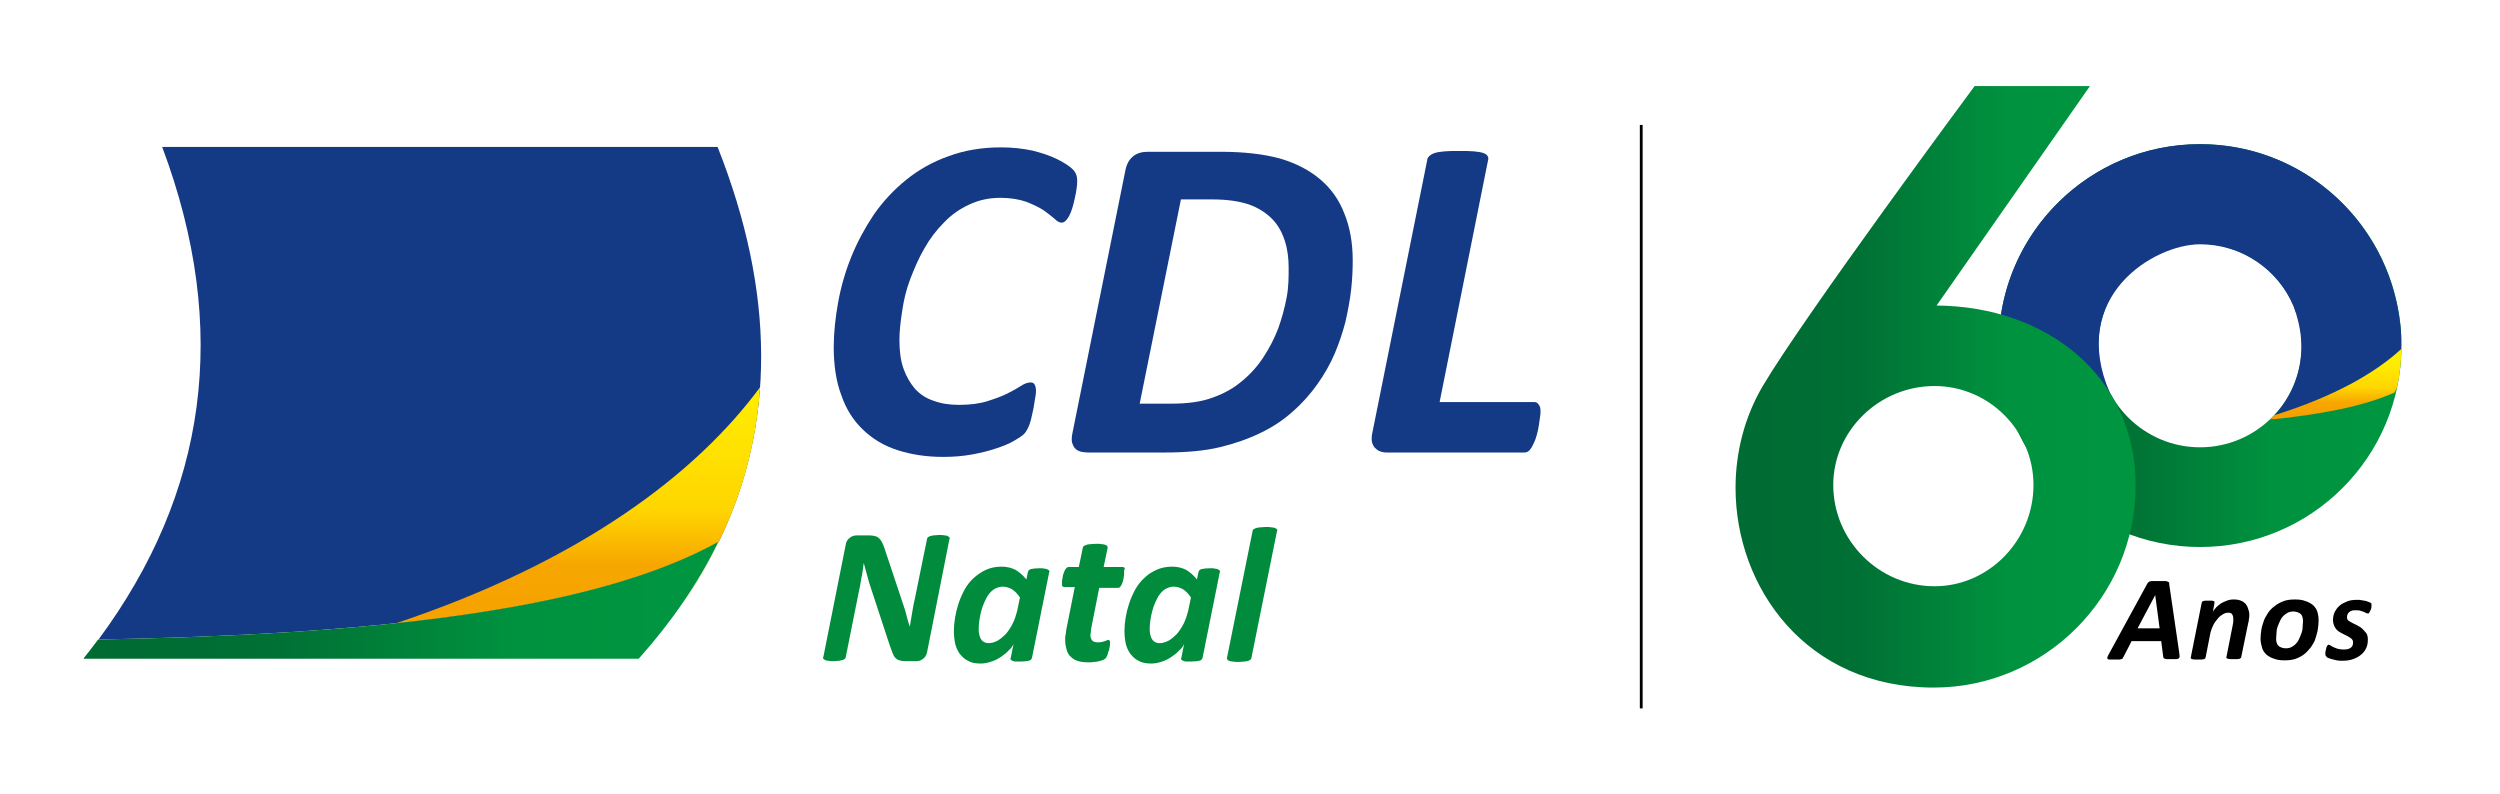 <?xml version="1.0" encoding="utf-8"?>
<!-- Generator: Adobe Illustrator 24.3.0, SVG Export Plug-In . SVG Version: 6.00 Build 0)  -->
<svg version="1.1" id="Layer_1" xmlns="http://www.w3.org/2000/svg" xmlns:xlink="http://www.w3.org/1999/xlink" x="0px" y="0px"
	 viewBox="0 0 624.3 198.4" style="enable-background:new 0 0 624.3 198.4;" xml:space="preserve">
<style type="text/css">
	.st0{fill:#143A85;}
	.st1{fill-rule:evenodd;clip-rule:evenodd;fill:#143A85;}
	.st2{clip-path:url(#SVGID_4_);fill:url(#SVGID_5_);}
	.st3{clip-path:url(#SVGID_7_);fill:url(#SVGID_8_);}
	.st4{fill:#008C3C;}
	.st5{fill:url(#SVGID_9_);}
	.st6{fill:url(#SVGID_10_);}
	.st7{fill:url(#SVGID_11_);}
	.st8{fill:url(#SVGID_12_);}
	.st9{fill:url(#SVGID_13_);}
</style>
<g>
	<g>
		<g>
			<g>
				<path class="st0" d="M269,45.2c0,1.1-0.2,2.5-0.6,4.3c-0.4,1.8-0.8,3.3-1.4,4.4c-0.6,1.1-1.2,1.7-1.9,1.7c-0.5,0-1.1-0.3-1.8-1
					c-0.7-0.6-1.6-1.3-2.7-2.1c-1.1-0.7-2.5-1.4-4.3-2.1c-1.7-0.6-3.9-1-6.5-1c-2.9,0-5.5,0.6-7.8,1.7c-2.4,1.1-4.5,2.6-6.3,4.5
					c-1.9,1.9-3.5,4-4.9,6.5c-1.4,2.4-2.5,5-3.5,7.6s-1.6,5.2-2,7.9c-0.4,2.6-0.7,5-0.7,7.3c0,2.7,0.3,5.1,1,7.1s1.7,3.7,2.9,5.1
					c1.3,1.4,2.8,2.4,4.7,3c1.9,0.7,3.9,1,6.3,1c2.7,0,5.1-0.3,7-0.9s3.6-1.2,5-1.9c1.4-0.7,2.5-1.3,3.4-1.9s1.7-0.9,2.5-0.9
					c0.5,0,0.8,0.2,1,0.6s0.3,0.9,0.3,1.5c0,0.3,0,0.7-0.1,1.2s-0.2,1.2-0.3,1.8c-0.1,0.7-0.2,1.4-0.4,2.2c-0.2,0.8-0.3,1.5-0.5,2.2
					s-0.4,1.3-0.7,1.9c-0.3,0.6-0.6,1.1-1,1.5s-1.3,1-2.5,1.7s-2.7,1.3-4.5,1.9s-3.8,1.1-6,1.5s-4.6,0.6-7.2,0.6
					c-4.2,0-8-0.6-11.4-1.7s-6.2-2.8-8.6-5.1c-2.4-2.3-4.2-5.1-5.4-8.6c-1.3-3.4-1.9-7.5-1.9-12c0-3.6,0.4-7.3,1.1-11.2
					c0.7-3.9,1.8-7.7,3.3-11.4c1.5-3.7,3.4-7.2,5.6-10.5c2.3-3.3,5-6.2,8.1-8.7s6.6-4.5,10.6-5.9c4-1.5,8.4-2.2,13.2-2.2
					c2.7,0,5.3,0.3,7.7,0.8c2.4,0.6,4.5,1.3,6.3,2.2c1.8,0.9,3.1,1.8,3.8,2.5C268.7,43.1,269,44,269,45.2z"/>
				<path class="st0" d="M337.8,65c0,2.3-0.1,4.8-0.4,7.4c-0.3,2.6-0.8,5.2-1.4,7.9c-0.7,2.7-1.6,5.4-2.7,8
					c-1.1,2.6-2.6,5.2-4.3,7.6s-3.7,4.7-6.1,6.8c-2.3,2.1-5,3.9-8.1,5.4s-6.5,2.7-10.3,3.6s-8.4,1.3-13.7,1.3h-19.1
					c-0.6,0-1.2-0.1-1.8-0.2c-0.6-0.2-1-0.4-1.4-0.8s-0.6-0.9-0.8-1.5c-0.1-0.6-0.1-1.4,0.1-2.3L281,42.7c0.3-1.7,1-2.9,2-3.7
					s2.3-1.1,3.7-1.1h18.1c5.9,0,10.9,0.6,14.9,1.7c4,1.2,7.3,2.9,10,5.2s4.7,5.1,6,8.5C337.1,56.7,337.8,60.6,337.8,65z
					 M321.8,66.8c0-2.4-0.3-4.7-1-6.8s-1.7-3.9-3.2-5.4s-3.4-2.7-5.6-3.5c-2.3-0.8-5.4-1.3-9.2-1.3h-7.9l-10.3,51h8
					c4.1,0,7.5-0.5,10.2-1.5c2.8-1,5.2-2.3,7.3-4.1c2.1-1.7,3.9-3.7,5.4-6s2.7-4.6,3.7-7.2c0.9-2.5,1.6-5.1,2.1-7.7
					S321.8,69.3,321.8,66.8z"/>
				<path class="st0" d="M384.7,102.7c0,0.3,0,0.7-0.1,1.3s-0.2,1.3-0.3,2.1c-0.1,0.8-0.3,1.6-0.5,2.4s-0.5,1.6-0.8,2.2
					c-0.3,0.7-0.6,1.2-1,1.7c-0.4,0.4-0.8,0.6-1.3,0.6h-34.4c-0.6,0-1.2-0.1-1.7-0.3c-0.5-0.2-0.9-0.5-1.3-0.9
					c-0.3-0.4-0.6-0.9-0.7-1.5s-0.1-1.3,0.1-2.2L356.4,40c0-0.4,0.2-0.7,0.5-1s0.8-0.6,1.4-0.8c0.6-0.2,1.4-0.3,2.4-0.4
					s2.2-0.1,3.7-0.1s2.7,0,3.7,0.1s1.7,0.2,2.3,0.4c0.5,0.2,0.9,0.4,1.1,0.8c0.2,0.3,0.2,0.7,0.1,1l-12.1,60.4h23.6
					c0.5,0,0.9,0.2,1.1,0.6C384.6,101.4,384.7,102,384.7,102.7z"/>
			</g>
			<path class="st1" d="M179.5,135.3c14.2-29.3,14.1-62.2-0.3-98.6H40.5c17.1,45.6,11.1,86.5-15.9,123
				C90.7,158.5,147.8,152.9,179.5,135.3"/>
			<g>
				<g>
					<g>
						<defs>
							<rect id="SVGID_1_" x="45.9" y="40.5" width="138.5" height="75.2"/>
						</defs>
						<clipPath id="SVGID_2_">
							<use xlink:href="#SVGID_1_"  style="overflow:visible;"/>
						</clipPath>
					</g>
				</g>
			</g>
			<g>
				<g>
					<defs>
						<path id="SVGID_3_" d="M98.7,155.7c33.7-3.6,61.8-9.8,80.8-20.4c-2.8,5.7-6.1,11.3-9.9,16.8c12.1-17.2,18.9-35.6,20.2-55.4
							C174.1,118,145.5,140.1,98.7,155.7"/>
					</defs>
					<clipPath id="SVGID_4_">
						<use xlink:href="#SVGID_3_"  style="overflow:visible;"/>
					</clipPath>
					
						<linearGradient id="SVGID_5_" gradientUnits="userSpaceOnUse" x1="1197.211" y1="-140.417" x2="1198.977" y2="-140.417" gradientTransform="matrix(0 -38.451 69.763 0 9940.184 46198.957)">
						<stop  offset="0" style="stop-color:#F59E00"/>
						<stop  offset="0.35" style="stop-color:#F7A600"/>
						<stop  offset="0.56" style="stop-color:#FFD600"/>
						<stop  offset="1" style="stop-color:#FFED00"/>
					</linearGradient>
					<rect x="98.7" y="96.6" class="st2" width="91.1" height="59.1"/>
				</g>
			</g>
			<g>
				<g>
					<defs>
						<path id="SVGID_6_" d="M24.5,159.7c-1.2,1.6-2.4,3.2-3.7,4.8h138.7c8.3-9.3,15-19.1,19.9-29.2
							C147.8,152.9,90.7,158.5,24.5,159.7"/>
					</defs>
					<clipPath id="SVGID_7_">
						<use xlink:href="#SVGID_6_"  style="overflow:visible;"/>
					</clipPath>
					
						<linearGradient id="SVGID_8_" gradientUnits="userSpaceOnUse" x1="1184.816" y1="-120.121" x2="1186.583" y2="-120.121" gradientTransform="matrix(89.792 0 0 16.551 -106366.484 2138.006)">
						<stop  offset="0" style="stop-color:#006B33"/>
						<stop  offset="0.3" style="stop-color:#007034"/>
						<stop  offset="0.68" style="stop-color:#00923F"/>
						<stop  offset="1" style="stop-color:#009640"/>
					</linearGradient>
					<rect x="20.9" y="135.3" class="st3" width="158.6" height="29.2"/>
				</g>
			</g>
			<g>
				<path class="st4" d="M231.5,162.9c-0.1,0.4-0.2,0.7-0.4,1c-0.2,0.3-0.4,0.5-0.7,0.7s-0.5,0.3-0.8,0.4c-0.3,0.1-0.6,0.1-0.9,0.1
					H226c-0.6,0-1.1-0.1-1.4-0.2c-0.4-0.1-0.7-0.3-1-0.6s-0.5-0.7-0.7-1.2s-0.4-1.1-0.7-1.9l-4.6-14c-0.4-1.1-0.7-2.2-1-3.3
					s-0.6-2.2-0.9-3.3l0,0c-0.2,1.3-0.3,2.5-0.6,3.8c-0.2,1.2-0.4,2.5-0.7,3.7l-3.2,16c0,0.2-0.1,0.3-0.2,0.4
					c-0.1,0.1-0.3,0.2-0.5,0.3s-0.6,0.1-0.9,0.2c-0.4,0-0.8,0.1-1.4,0.1s-1,0-1.4-0.1c-0.4,0-0.6-0.1-0.8-0.2
					c-0.2-0.1-0.3-0.2-0.4-0.3s-0.1-0.3,0-0.4l5.6-28.1c0.1-0.8,0.5-1.3,1-1.7s1.1-0.6,1.7-0.6h3.3c0.5,0,1,0.1,1.4,0.2
					c0.4,0.1,0.7,0.3,1,0.6s0.5,0.6,0.7,1s0.4,0.9,0.6,1.5l4.7,14.1c0.3,0.9,0.6,1.8,0.8,2.7c0.2,0.9,0.5,1.8,0.8,2.7l0,0
					c0.2-1.2,0.4-2.3,0.6-3.6c0.2-1.2,0.4-2.4,0.7-3.6l3-14.7c0-0.2,0.1-0.3,0.2-0.4c0.1-0.1,0.3-0.2,0.5-0.3s0.5-0.1,0.9-0.2
					c0.4,0,0.8-0.1,1.4-0.1s1,0,1.4,0.1c0.4,0,0.7,0.1,0.8,0.2c0.2,0.1,0.3,0.2,0.4,0.3s0.1,0.3,0,0.4L231.5,162.9z"/>
				<path class="st4" d="M257.7,164.3c-0.1,0.3-0.3,0.6-0.8,0.7c-0.4,0.1-1.2,0.2-2.1,0.2c-0.5,0-0.9,0-1.2,0
					c-0.3,0-0.6-0.1-0.8-0.2c-0.2-0.1-0.3-0.2-0.4-0.3s-0.1-0.3,0-0.4l0.7-3.5c-0.2,0.5-0.6,1.1-1.2,1.6c-0.5,0.6-1.2,1.1-1.9,1.6
					c-0.7,0.5-1.5,0.9-2.4,1.2s-1.8,0.5-2.7,0.5c-1.3,0-2.4-0.2-3.2-0.7c-0.9-0.4-1.5-1.1-2.1-1.8c-0.5-0.8-0.9-1.6-1.1-2.6
					s-0.3-2-0.3-3.1c0-1,0.1-2.1,0.3-3.3c0.2-1.2,0.5-2.4,0.9-3.6c0.4-1.2,0.9-2.3,1.5-3.4c0.6-1.1,1.4-2.1,2.3-2.9s1.9-1.5,3-2
					s2.4-0.8,3.9-0.8c1.3,0,2.5,0.3,3.5,0.8c1,0.6,1.9,1.4,2.7,2.4l0.4-1.9c0.1-0.3,0.3-0.6,0.8-0.7c0.4-0.1,1.2-0.2,2.1-0.2
					c0.5,0,0.9,0,1.2,0.1c0.3,0,0.6,0.1,0.8,0.2c0.2,0.1,0.3,0.2,0.4,0.3s0.1,0.3,0,0.4L257.7,164.3z M254.7,149.2
					c-0.6-0.9-1.2-1.5-1.9-2c-0.7-0.4-1.5-0.7-2.4-0.7c-0.7,0-1.3,0.2-1.9,0.5s-1.1,0.8-1.5,1.3s-0.8,1.2-1.1,1.9
					c-0.3,0.7-0.6,1.4-0.8,2.2c-0.2,0.8-0.4,1.5-0.5,2.3s-0.2,1.5-0.2,2.2c0,0.5,0,0.9,0.1,1.4c0.1,0.4,0.2,0.8,0.4,1.2
					c0.2,0.3,0.4,0.6,0.8,0.8c0.3,0.2,0.7,0.3,1.2,0.3c0.7,0,1.4-0.2,2.2-0.6c0.7-0.4,1.4-1,2.1-1.7c0.6-0.7,1.2-1.6,1.7-2.6
					s0.8-2,1.1-3.1L254.7,149.2z"/>
				<path class="st4" d="M280.7,142.9c0,0.2,0,0.4,0,0.6c0,0.2-0.1,0.5-0.1,0.8c-0.1,0.3-0.1,0.6-0.2,0.9c-0.1,0.3-0.2,0.6-0.3,0.8
					s-0.3,0.4-0.4,0.6c-0.2,0.2-0.3,0.2-0.5,0.2h-4.7l-2,10.1c0,0.2-0.1,0.5-0.1,0.9c0,0.3-0.1,0.6-0.1,0.8c0,0.6,0.2,1.1,0.5,1.4
					s0.8,0.4,1.4,0.4c0.4,0,0.7,0,1-0.1s0.5-0.1,0.7-0.2c0.2-0.1,0.4-0.1,0.5-0.2c0.1-0.1,0.3-0.1,0.4-0.1c0.1,0,0.2,0.1,0.3,0.2
					c0.1,0.1,0.1,0.3,0.1,0.6s0,0.6-0.1,1s-0.1,0.8-0.3,1.1c-0.1,0.4-0.2,0.7-0.3,1s-0.3,0.5-0.4,0.7c-0.1,0.1-0.4,0.3-0.6,0.4
					c-0.3,0.1-0.6,0.2-1,0.3s-0.8,0.2-1.3,0.2c-0.4,0.1-0.9,0.1-1.4,0.1c-1,0-1.8-0.1-2.5-0.3s-1.3-0.5-1.8-1
					c-0.5-0.4-0.9-1-1.1-1.7c-0.2-0.7-0.4-1.5-0.4-2.5c0-0.2,0-0.4,0-0.6c0-0.2,0-0.5,0.1-0.7c0-0.3,0.1-0.5,0.1-0.8
					s0.1-0.5,0.1-0.7l2.1-10.5h-2.6c-0.2,0-0.4-0.1-0.5-0.2c-0.1-0.1-0.1-0.4-0.1-0.8c0-0.3,0-0.6,0.1-1.1c0.1-0.4,0.1-0.9,0.3-1.3
					c0.1-0.4,0.3-0.8,0.5-1.1s0.5-0.5,0.7-0.5h2.6l1-4.8c0-0.2,0.1-0.3,0.2-0.4c0.1-0.1,0.3-0.2,0.6-0.3c0.2-0.1,0.6-0.2,1-0.2
					s0.9-0.1,1.5-0.1s1.1,0,1.5,0.1c0.4,0,0.7,0.1,0.9,0.2c0.2,0.1,0.4,0.2,0.4,0.3c0.1,0.1,0.1,0.3,0.1,0.4l-1,4.8h4.7
					c0.3,0,0.5,0.1,0.6,0.3C280.7,142.4,280.7,142.6,280.7,142.9z"/>
			</g>
			<g>
				<path class="st4" d="M300.3,164.3c-0.1,0.3-0.3,0.6-0.8,0.7c-0.4,0.1-1.2,0.2-2.1,0.2c-0.5,0-0.9,0-1.2,0s-0.6-0.1-0.8-0.2
					c-0.2-0.1-0.3-0.2-0.4-0.3s-0.1-0.3,0-0.4l0.7-3.5c-0.2,0.5-0.6,1.1-1.2,1.6c-0.5,0.6-1.2,1.1-1.9,1.6s-1.5,0.9-2.4,1.2
					s-1.8,0.5-2.7,0.5c-1.3,0-2.4-0.2-3.2-0.7c-0.9-0.4-1.5-1.1-2.1-1.8c-0.5-0.8-0.9-1.6-1.1-2.6c-0.2-1-0.3-2-0.3-3.1
					c0-1,0.1-2.1,0.3-3.3s0.5-2.4,0.9-3.6c0.4-1.2,0.9-2.3,1.5-3.4c0.6-1.1,1.4-2.1,2.3-2.9c0.9-0.9,1.9-1.5,3-2s2.4-0.8,3.9-0.8
					c1.3,0,2.5,0.3,3.5,0.8c1,0.6,1.9,1.4,2.7,2.4l0.4-1.9c0.1-0.3,0.3-0.6,0.8-0.7c0.4-0.1,1.2-0.2,2.1-0.2c0.5,0,0.9,0,1.2,0.1
					c0.3,0,0.6,0.1,0.8,0.2c0.2,0.1,0.3,0.2,0.4,0.3c0.1,0.1,0.1,0.3,0,0.4L300.3,164.3z M297.4,149.2c-0.6-0.9-1.2-1.5-1.9-2
					c-0.7-0.4-1.5-0.7-2.4-0.7c-0.7,0-1.3,0.2-1.9,0.5c-0.6,0.3-1.1,0.8-1.5,1.3s-0.8,1.2-1.1,1.9s-0.6,1.4-0.8,2.2
					s-0.4,1.5-0.5,2.3s-0.2,1.5-0.2,2.2c0,0.5,0,0.9,0.1,1.4c0.1,0.4,0.2,0.8,0.4,1.2c0.2,0.3,0.4,0.6,0.8,0.8
					c0.3,0.2,0.7,0.3,1.2,0.3c0.7,0,1.4-0.2,2.2-0.6c0.7-0.4,1.4-1,2.1-1.7c0.6-0.7,1.2-1.6,1.7-2.6s0.8-2,1.1-3.1L297.4,149.2z"/>
				<path class="st4" d="M312.5,164.3c0,0.2-0.1,0.3-0.2,0.4c-0.1,0.1-0.3,0.2-0.5,0.3s-0.6,0.1-1,0.2c-0.4,0-0.9,0.1-1.5,0.1
					s-1.1,0-1.5-0.1c-0.4,0-0.7-0.1-0.9-0.2c-0.2-0.1-0.4-0.2-0.4-0.3c-0.1-0.1-0.1-0.3-0.1-0.4l6.4-31.7c0-0.2,0.1-0.3,0.2-0.4
					c0.1-0.1,0.3-0.2,0.6-0.3s0.6-0.2,1-0.2s0.9-0.1,1.5-0.1s1.1,0,1.5,0.1c0.4,0,0.7,0.1,0.9,0.2c0.2,0.1,0.3,0.2,0.4,0.3
					c0.1,0.1,0.1,0.3,0,0.4L312.5,164.3z"/>
			</g>
		</g>
		<g>
			
				<linearGradient id="SVGID_9_" gradientUnits="userSpaceOnUse" x1="499.1" y1="113.7" x2="599.7" y2="113.7" gradientTransform="matrix(1 0 0 -1 0 200)">
				<stop  offset="0" style="stop-color:#006B33"/>
				<stop  offset="0.3" style="stop-color:#007034"/>
				<stop  offset="0.68" style="stop-color:#00923F"/>
				<stop  offset="1" style="stop-color:#009640"/>
			</linearGradient>
			<path class="st5" d="M549.4,36c-27.8,0-50.3,22.5-50.3,50.3s22.5,50.3,50.3,50.3s50.3-22.5,50.3-50.3
				C599.7,58.6,577.2,36,549.4,36z M549.4,111.7c-14,0-25.4-11.4-25.4-25.4s11.4-25.4,25.4-25.4s25.4,11.4,25.4,25.4
				C574.8,100.3,563.4,111.7,549.4,111.7z"/>
			<path class="st0" d="M599.4,81L599.4,81c-0.1-0.8-0.2-1.5-0.3-2.2c0-0.2-0.1-0.4-0.1-0.6c-0.1-0.5-0.2-1.1-0.3-1.6
				c-0.1-0.3-0.1-0.6-0.2-1c-0.1-0.3-0.1-0.6-0.2-0.8l0,0C593.1,52.5,573.2,36,549.4,36c-27.3,0-49.5,21.7-50.3,48.8h7
				c6.1-1.8,15.3,14.8,20.8,13.4C516.4,73.9,538,61,549.4,61c10.5,0,19.5,6.4,23.3,15.4c0.1,0.2,0.2,0.4,0.2,0.6
				c0.1,0.2,0.2,0.4,0.2,0.6c0.1,0.2,0.1,0.3,0.2,0.5c0.1,0.2,0.2,0.4,0.2,0.7c0,0.1,0.1,0.2,0.1,0.3c0.4,1.4,0.7,2.8,0.9,4.3
				c0.1,1,0.2,2,0.2,3.1c0,7.2-3,13.8-7.9,18.4c11.6-1.6,25.7-9,30.9-11.9c0.8-1.7,1.5-3.5,1.9-5.3c0-0.4,0-0.8,0-1.2
				C599.7,84.5,599.6,82.7,599.4,81z"/>
			<g>
				
					<linearGradient id="SVGID_10_" gradientUnits="userSpaceOnUse" x1="583.25" y1="95.569" x2="583.25" y2="109.4" gradientTransform="matrix(1 0 0 -1 0 200)">
					<stop  offset="0" style="stop-color:#F59E00"/>
					<stop  offset="0.275" style="stop-color:#F7A600"/>
					<stop  offset="0.56" style="stop-color:#FFD600"/>
					<stop  offset="1" style="stop-color:#FFED00"/>
				</linearGradient>
				<path class="st6" d="M599.7,87.1c-6.5,6-16.7,11.9-31.8,16.6c-0.3,0.4-0.7,0.7-1.1,1.1c12.9-1.3,23.7-3.4,31.2-6.8
					c0.1-0.3,0.3-0.7,0.6-1.3C599.3,93.5,599.6,90.3,599.7,87.1z"/>
				
					<linearGradient id="SVGID_11_" gradientUnits="userSpaceOnUse" x1="598.005" y1="101.837" x2="598.005" y2="102.068" gradientTransform="matrix(1 0 0 -1 0 200)">
					<stop  offset="0" style="stop-color:#F59E00"/>
					<stop  offset="0.275" style="stop-color:#F7A600"/>
					<stop  offset="0.56" style="stop-color:#FFD600"/>
					<stop  offset="1" style="stop-color:#FFED00"/>
				</linearGradient>
				<path class="st7" d="M598.1,97.9L598.1,97.9C597.9,98.2,597.8,98.3,598.1,97.9z"/>
			</g>
			
				<linearGradient id="SVGID_12_" gradientUnits="userSpaceOnUse" x1="2108.513" y1="1191.775" x2="2108.513" y2="1192.12" gradientTransform="matrix(-0.671 -0.741 -0.741 0.671 2797.537 833.853)">
				<stop  offset="0" style="stop-color:#F59E00"/>
				<stop  offset="0.275" style="stop-color:#F7A600"/>
				<stop  offset="0.56" style="stop-color:#FFD600"/>
				<stop  offset="1" style="stop-color:#FFED00"/>
			</linearGradient>
			<path class="st8" d="M498.7,70.5L498.7,70.5C499.3,70.4,499.4,70.4,498.7,70.5z"/>
			<g>
				
					<linearGradient id="SVGID_13_" gradientUnits="userSpaceOnUse" x1="433.4" y1="103.4" x2="533.3" y2="103.4" gradientTransform="matrix(1 0 0 -1 0 200)">
					<stop  offset="0" style="stop-color:#006B33"/>
					<stop  offset="0.3" style="stop-color:#007034"/>
					<stop  offset="0.68" style="stop-color:#00923F"/>
					<stop  offset="1" style="stop-color:#009640"/>
				</linearGradient>
				<path class="st9" d="M482.9,171.7c-31.9,0-49.5-25-49.5-49.9c0-8.9,2.3-17.8,6.8-25.4c10.2-17.3,52.9-74.9,52.9-74.9h28.8
					l-38.3,54.8c27.5,0.2,49.7,17.6,49.7,45C533.3,149,510.6,171.7,482.9,171.7z M483.1,96.4c-13.9,0-25.3,11.2-25.3,24.7
					c0,13.9,11.4,25.3,25.3,25.3c13.5,0,24.7-11.4,24.7-25.3C507.8,107.6,496.7,96.4,483.1,96.4z"/>
			</g>
			<g>
				<path d="M544.2,163c0,0.4,0.1,0.7,0.1,0.9s-0.1,0.4-0.2,0.5c-0.1,0.1-0.4,0.2-0.7,0.2s-0.7,0-1.3,0c-0.4,0-0.7,0-0.9,0
					s-0.4,0-0.6-0.1c-0.1,0-0.2-0.1-0.3-0.2c-0.1-0.1-0.1-0.2-0.1-0.3l-0.5-3.9h-7.4l-2,3.9c-0.1,0.1-0.2,0.3-0.2,0.4
					c-0.1,0.1-0.2,0.2-0.4,0.2c-0.2,0.1-0.4,0.1-0.7,0.1s-0.7,0-1.1,0c-0.5,0-0.8,0-1.1,0s-0.4-0.1-0.5-0.2c-0.1-0.1-0.1-0.3,0-0.5
					s0.2-0.5,0.4-0.8l9.5-17.4c0.1-0.2,0.2-0.3,0.3-0.4s0.2-0.2,0.4-0.2c0.2-0.1,0.4-0.1,0.8-0.1c0.3,0,0.7,0,1.3,0s1.1,0,1.4,0
					c0.3,0,0.6,0,0.8,0.1s0.3,0.1,0.4,0.2c0.1,0.1,0.1,0.3,0.1,0.5L544.2,163z M538.2,148.6L538.2,148.6l-4.4,8.3h5.5L538.2,148.6z"
					/>
				<path d="M561.7,153.5c0,0.4,0,0.7-0.1,1.1c0,0.4-0.1,0.7-0.2,1.1l-1.7,8.3c0,0.1-0.1,0.2-0.1,0.3c-0.1,0.1-0.2,0.1-0.3,0.2
					c-0.2,0-0.4,0.1-0.6,0.1c-0.2,0-0.6,0-0.9,0c-0.4,0-0.7,0-0.9,0s-0.4-0.1-0.6-0.1c-0.1,0-0.2-0.1-0.3-0.2c0-0.1-0.1-0.2,0-0.3
					l1.6-8.1c0-0.2,0.1-0.5,0.1-0.7c0-0.3,0-0.5,0-0.7c0-0.5-0.1-0.8-0.3-1.1s-0.5-0.4-1-0.4c-0.4,0-0.8,0.1-1.3,0.4
					c-0.5,0.3-0.9,0.6-1.3,1.1c-0.4,0.5-0.8,1-1.1,1.6s-0.5,1.2-0.7,1.9l-1.2,6.1c0,0.1-0.1,0.2-0.1,0.3c-0.1,0.1-0.2,0.1-0.3,0.2
					c-0.2,0-0.4,0.1-0.6,0.1c-0.3,0-0.6,0-0.9,0c-0.4,0-0.7,0-0.9,0s-0.4-0.1-0.6-0.1c-0.1,0-0.2-0.1-0.3-0.2c0-0.1-0.1-0.2,0-0.3
					l2.7-13.5c0-0.1,0.1-0.2,0.1-0.3s0.2-0.1,0.3-0.2c0.1,0,0.3-0.1,0.5-0.1s0.5,0,0.8,0s0.6,0,0.8,0s0.4,0.1,0.5,0.1
					s0.2,0.1,0.2,0.2c0,0.1,0,0.2,0,0.3l-0.4,2.2c0.2-0.4,0.5-0.7,0.8-1.1c0.4-0.4,0.8-0.7,1.2-1c0.5-0.3,1-0.5,1.5-0.7
					s1.1-0.3,1.7-0.3c0.7,0,1.3,0.1,1.8,0.3s0.9,0.5,1.2,0.8c0.3,0.4,0.5,0.8,0.6,1.2C561.6,152.5,561.7,153,561.7,153.5z"/>
				<path d="M579,155c0,0.7-0.1,1.5-0.2,2.2c-0.1,0.8-0.4,1.5-0.6,2.3s-0.7,1.4-1.1,2.1c-0.5,0.6-1,1.2-1.6,1.7s-1.4,0.9-2.2,1.2
					s-1.8,0.4-2.8,0.4s-1.9-0.1-2.6-0.4c-0.7-0.2-1.4-0.6-1.9-1c-0.5-0.5-0.9-1-1.1-1.7c-0.2-0.7-0.4-1.4-0.4-2.3
					c0-0.7,0.1-1.5,0.2-2.2c0.1-0.8,0.4-1.5,0.6-2.2s0.7-1.4,1.1-2.1c0.5-0.7,1-1.2,1.7-1.7c0.6-0.5,1.4-0.9,2.2-1.2
					s1.8-0.4,2.8-0.4s1.9,0.1,2.6,0.4c0.7,0.2,1.4,0.6,1.9,1c0.5,0.5,0.9,1,1.1,1.7S579,154.1,579,155z M575.1,155.3
					c0-0.4,0-0.8-0.1-1.1s-0.2-0.6-0.4-0.8s-0.5-0.4-0.8-0.5s-0.7-0.2-1.1-0.2c-0.5,0-1,0.1-1.4,0.3s-0.8,0.5-1.1,0.8
					s-0.6,0.7-0.8,1.2c-0.2,0.4-0.4,0.9-0.6,1.4c-0.2,0.5-0.3,1-0.3,1.5s-0.1,1-0.1,1.4s0,0.8,0.1,1.1s0.2,0.6,0.4,0.8
					s0.5,0.4,0.8,0.5s0.7,0.2,1.1,0.2c0.5,0,1-0.1,1.4-0.3s0.8-0.5,1.1-0.8s0.6-0.7,0.8-1.2c0.2-0.4,0.4-0.9,0.6-1.4
					c0.2-0.5,0.3-1,0.3-1.5S575.1,155.7,575.1,155.3z"/>
				<path d="M592.2,151.1c0,0.1,0,0.3,0,0.5s-0.1,0.5-0.2,0.7c-0.1,0.2-0.2,0.5-0.3,0.6c-0.1,0.2-0.2,0.3-0.3,0.3s-0.3,0-0.5-0.1
					s-0.4-0.2-0.6-0.3c-0.3-0.1-0.6-0.2-0.9-0.3c-0.3-0.1-0.7-0.1-1.2-0.1c-0.4,0-0.7,0-0.9,0.1c-0.3,0.1-0.5,0.2-0.7,0.4
					s-0.3,0.3-0.4,0.6c-0.1,0.2-0.1,0.4-0.1,0.7s0.1,0.6,0.4,0.8c0.3,0.2,0.6,0.4,1,0.6c0.4,0.2,0.8,0.4,1.2,0.6
					c0.4,0.2,0.9,0.5,1.2,0.8s0.7,0.7,1,1.1c0.3,0.4,0.4,1,0.4,1.6c0,0.8-0.1,1.5-0.4,2.1c-0.3,0.7-0.7,1.2-1.3,1.7s-1.2,0.8-2,1.1
					s-1.7,0.4-2.7,0.4c-0.5,0-0.9,0-1.4-0.1c-0.4-0.1-0.8-0.2-1.2-0.3s-0.6-0.2-0.9-0.3s-0.4-0.3-0.5-0.4c-0.1-0.1-0.1-0.2-0.2-0.3
					c0-0.1,0-0.2,0-0.3s0-0.2,0-0.4c0-0.1,0-0.3,0.1-0.5c0-0.2,0.1-0.3,0.1-0.5s0.1-0.3,0.2-0.5c0.1-0.1,0.1-0.3,0.2-0.3
					c0.1-0.1,0.1-0.1,0.2-0.1c0.1,0,0.3,0.1,0.5,0.2c0.2,0.1,0.4,0.3,0.7,0.4c0.3,0.1,0.6,0.3,1,0.4c0.4,0.1,0.9,0.2,1.5,0.2
					c0.4,0,0.8,0,1.1-0.1s0.6-0.2,0.8-0.4s0.4-0.4,0.4-0.6c0.1-0.2,0.1-0.5,0.1-0.7c0-0.4-0.1-0.6-0.4-0.9c-0.2-0.2-0.6-0.4-0.9-0.6
					c-0.4-0.2-0.8-0.4-1.2-0.6c-0.4-0.2-0.8-0.4-1.2-0.7s-0.7-0.7-0.9-1.1c-0.2-0.4-0.4-1-0.4-1.6c0-0.7,0.1-1.4,0.4-2
					c0.3-0.6,0.7-1.2,1.2-1.6c0.5-0.5,1.2-0.8,1.9-1.1s1.6-0.4,2.5-0.4c0.4,0,0.8,0,1.2,0.1s0.8,0.1,1.1,0.2
					c0.3,0.1,0.6,0.2,0.8,0.3s0.4,0.2,0.5,0.3C592.2,150.7,592.2,150.8,592.2,151.1z"/>
			</g>
		</g>
		<rect x="409.5" y="31.2" width="0.7" height="145.7"/>
	</g>
</g>
</svg>
